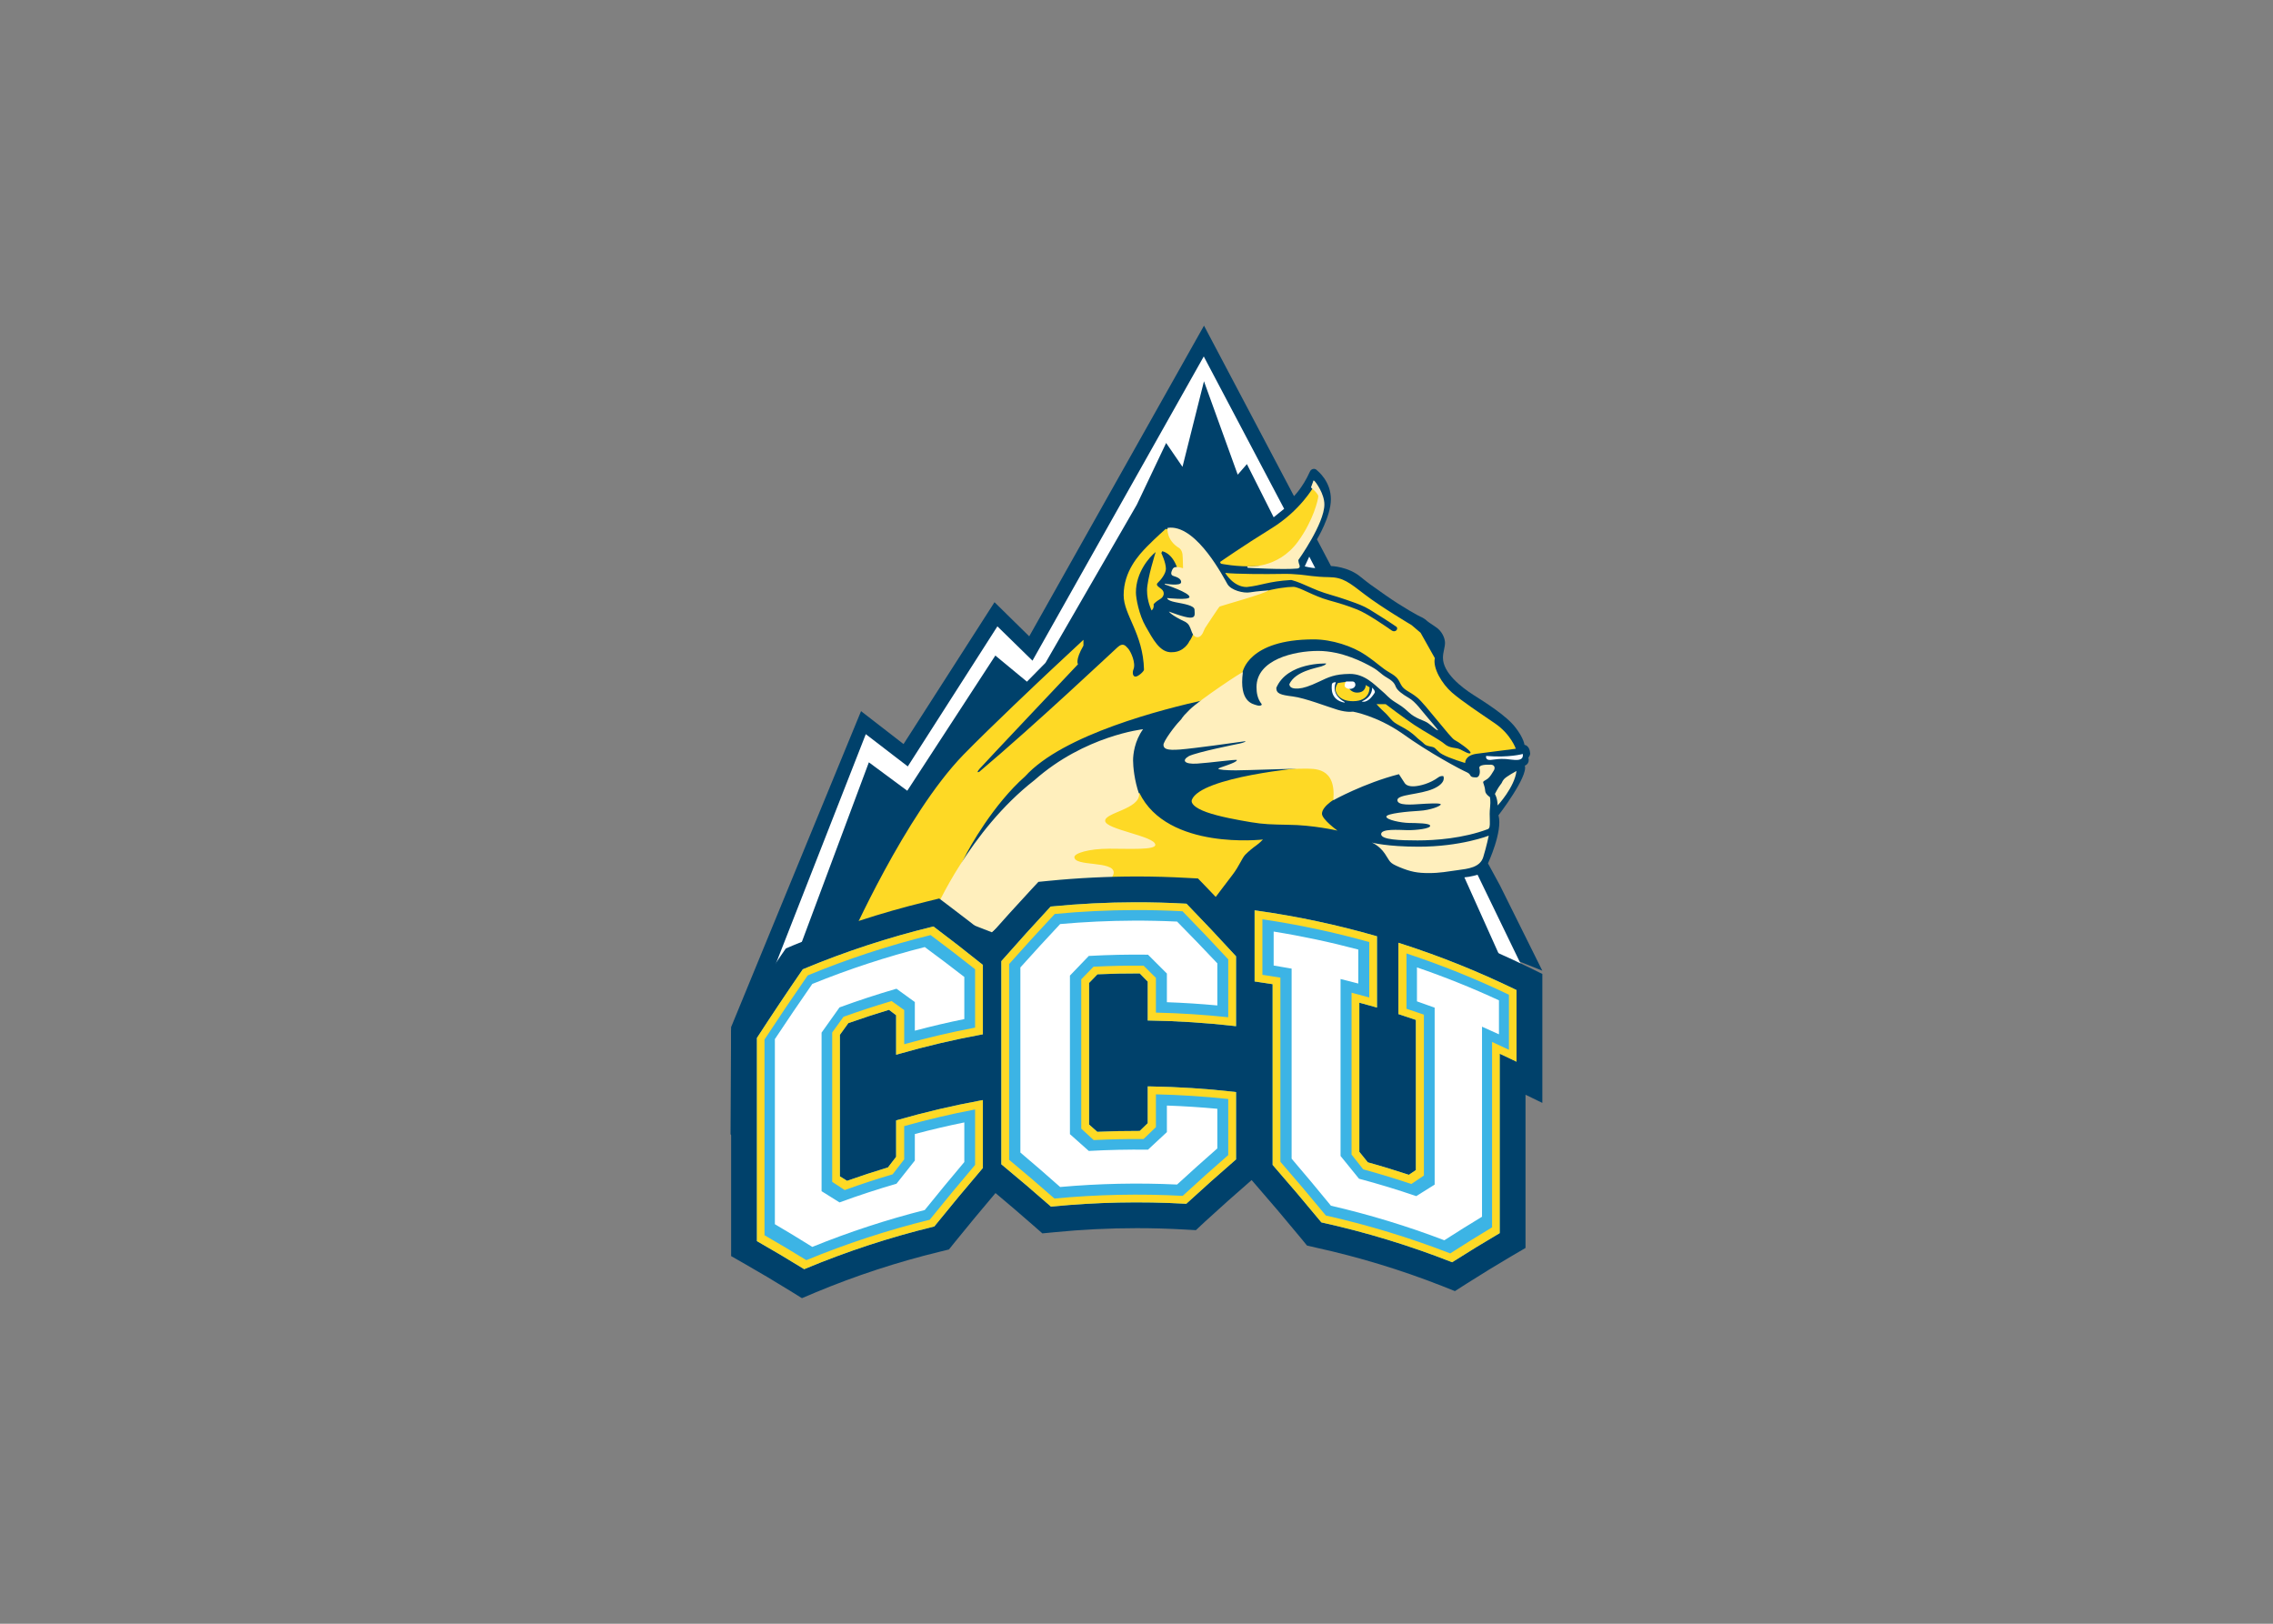 <svg clip-rule="evenodd" fill-rule="evenodd" stroke-linejoin="round" stroke-miterlimit="1.414" viewBox="0 0 560 400" xmlns="http://www.w3.org/2000/svg"><rect x="0" y="0" width="560" height="400" fill="#808080" stroke="none"/><g fill-rule="nonzero" transform="matrix(1.215 0 0 -1.215 -194.463 664.5)"><path d="m464.198 367.409-2.424 4.453s3.046 6.528 2.129 9.747c0 0 6.069 7.889 5.341 10.073 0 0 1.065.307.734 1.65 0 0 .348.313.348.837-.104 1.639-1.15 1.726-1.15 1.726s-.122 1.308-1.778 3.453c-1.814 2.441-6.296 5.213-8.615 6.696-2.319 1.482-6.138 4.412-6.138 7.498 0 1.151.418 2.075.418 3.034s-.627 2.39-1.831 3.174c-1.203.785-1.831 1.255-1.952 1.395-.123.14-.803.593-1.152.715s-3.697 1.97-7.062 4.325c-3.365 2.354-3.401 2.389-5.057 3.714-2.563 2.18-6.068 2.249-6.068 2.249l-2.843 5.406s2.825 4.621 2.825 8.126c0 3.627-2.58 5.667-2.929 5.981s-1.064.262-1.343-.401c-1.43-3.191-3.209-4.935-3.209-4.935l-18.249 34.561-35.439-62.988-7.039 6.918-18.448-28.764-8.616 6.675-26.35-64.071-.108-21.733 11.287-9.589h30.948l11.529 9.589 10.073-8.86h30.341l10.923 9.467h2.306l10.68-9.346h29.492l10.961 9.329.029 34.997 6.03-2.403z" fill="#00416b"/><g transform="matrix(.75 0 0 -.75 306.738 481.97)"><path d="m159.543 45.038s-3.556 6.384-11.355 11.2c-7.799 4.817-13.915 9.099-13.915 9.099l.23.458s4.281.918 9.481.689c5.199-.23 7.53-1.759 9.594-3.671 2.064-1.911 6.04-8.563 6.04-8.563l1.683-6.919zm-39.956 11.342s-2.752 2.43-5.045 4.768c-2.293 2.339-6.328 6.743-6.328 13.163 0 5.365 5.273 10.362 5.501 20.129 0 .458-1.559 1.881-2.293 1.881-.733 0-.915-1.054-.548-1.971.687-1.697-.689-4.77-1.468-5.641-.78-.871-1.422-1.605-2.844-.321-1.421 1.284-22.147 20.82-37.372 33.66-.733.32-.504-.093.046-.781.551-.689 26.642-28.293 26.642-28.293s-.871-.963 1.468-5.044v-1.56s-6.513 6.053-8.851 8.254c-2.34 2.201-16.326 15.363-23.616 22.838-15.729 16.186-30.87 50.457-30.87 50.457l23.25-8.416s6.611-11.456 7.896-14.208c1.283-2.751 7.931-14.528 16.409-21.993 10.229-11.335 37.415-18.247 48.842-20.734 4.238-1.75 9.951-7.372 9.951-7.372s1.383-8.938 19.26-8.938c4.884 0 10.505 1.843 14.008 4.239 3.502 2.396 4.239 3.409 6.451 4.699 2.211 1.29 2.303 1.751 3.133 3.318.829 1.566 2.303 1.75 4.423 3.501 2.119 1.751 8.939 10.874 10.045 11.427 1.105.553 4.515 2.95 4.33 3.503-.184.554-1.935-.554-2.949-1.015-1.014-.46-2.672-.184-4.054-1.381-1.382-1.198-5.436-3.319-8.201-5.162-2.764-1.843-7.742-5.62-7.742-5.62h-2.487s1.098 1.225 1.94 1.971 1.251 1.299 1.972 2.093c.722.794 1.011 1.01 2.55 1.852 1.54.842 2.912 1.612 4.452 3.128.554.553 1.274.963 1.972 1.684.698.722 2.071.674 2.648.987.578.312 1.035 1.18 2.286 1.853 1.948 1.106 6.159 2.333 6.159 2.333s-.193-2.068 3.175-2.502c3.369-.433 10.515-1.347 10.515-1.347s-1.324-3.897-5.606-6.833c-4.284-2.935-8.928-5.992-11.647-8.35s-5.243-6.639-4.641-9.31l-3.851-6.856-2.43-2.07s-8.229-4.885-12.56-8.205-5.94-4.714-9.766-4.762-6.089-.531-7.773-.676c-1.684-.144-2.909-.263-5.701-.191-2.791.072-12.222.049-14.603-.288 0 0 2.188 3.826 5.821 3.826 4.163-.433 5.655-1.517 12.031-1.902 0 0 .046-.024 1.37.409 1.323.433 3.586 1.54 5.871 2.454 2.286.914 4.644 1.419 7.723 2.502 3.08 1.083 4.476 1.565 6.233 2.623 1.756 1.059 5.893 3.704 7.193 4.619.722.504-.144 1.804-1.299.986s-6.52-4.548-9.287-5.63c-2.767-1.083-4.523-1.611-7.627-2.477-4.283-1.179-7.965-3.634-9.601-3.634s-5.099.434-8.299 1.397c-3.2.962-12.175 3.657-12.175 3.657l-6.593 7.675s-.554 1.467-1.059 1.973c-.072.312-1.516 2.958-4.644 2.958-3.344.265-5.268-3.728-7.12-6.903-1.853-3.177-2.671-7.724-2.671-9.239 0-5.462 3.68-9.624 5.34-10.924 0 0-2.333 7.361-2.333 10.37 0 3.007 1.226 5.414 1.226 5.414s.723-.433.554-1.684c0 0 .482-.65 1.733-1.372s1.274-2.022.384-2.719c-.891-.698-1.659-1.107-.962-1.733.698-.625 2.167-2.406 2.167-3.753 0-1.684-1.228-4.235-1.228-4.235l.216-.504s2.621.288 4.089 4.547l1.829.409.385-5.895-3.603-4.793zm48.75 41.34-2.178.317s-.658.831-.658 1.719.887 3.21 4.728 3.21c4.757 0 4.471-3.755 4.471-3.755l-1.031-.601s.057 2.034-2.35 2.034c-2.408 0-2.982-2.924-2.982-2.924zm-11.022 23.155s-28.309 2.487-30.672 8.787c-.29.87.663 2.114 4.02 3.315 3.357 1.202 8.499 2.116 11.939 2.696s5.636.622 9.989.704c6.838.042 13.427 1.575 13.427 1.575s-4.187-3.025-4.187-4.558c0-2.239 4.477-4.602 4.477-4.602l-1.865-7.335zm-44.845 6.881-14.206 7.318-5.784 8.71 10.249 9.148h24.886l4.684 4.026s3.295-4.39 5.271-6.952c1.975-2.562 2.618-4.632 3.571-5.585.952-.952 1.996-1.812 2.916-2.456.922-.645 1.819-1.61 1.819-1.61s-25.82 3.027-33.405-12.599z" fill="#fed925"/><path d="m129.875 9.771-46.312 82.239-9.483-9.275-24.228 37.865-11.354-8.721-27.701 70.707h4.985l23.548-63.094 10.384 7.685 23.811-36.55 8.541 7.061 5.012-5.089 24.699-42.759 7.924-16.681 4.423 6.451 5.806-23.131 9.124 25.251 2.487-2.857 7.231 14.372 2.838-2.285-21.736-41.189zm28.522 54.113-1.222 2.639s1.91.458 2.828.458zm10.085 33.751c-.373 0-.516.83-.516 1.146 0 .315.459.859 1.433.859.975 0 1.463-.629 1.463-1.116 0-.488-.287-.889-.831-.889zm-2.893.2s-1.062-.057-1.09.66c-.028.716-.543 4.155 3.498 4.872l-.115-.231s-3.726-1.747-2.293-5.301zm9.801 1.462s.258 2.494-2.809 3.726c0 0 1.548.831 3.526-2.379.172-.573-.717-1.347-.717-1.347zm40.739 17.931s-3.687 1.078-9.904.539c0 0-.333 1.2 1.201 1.076 1.533-.124 2.195-.372 4.102-.247 1.907.124 4.934.994 4.601-1.368zm-12.228 32.659s-1.905.58-3.563.704l11.803 26.27 5.683 1.788-13.922-28.762z" fill="#fff"/><path d="m159.632 43.307c-.156-.05-.156.201-.242.43-.114.306-.535 1.453-.535 1.453s2.026 1.683 1.987 2.41c-.038.725-1.223 6.344-5.504 12.232-5.544 7.569-13.724 6.69-13.724 6.69l.152.382s9.71.574 13.494.192c.956-.23.42-1.07.305-1.491-.113-.421-.113-.804-.113-.804s7.034-9.825 7.034-15.024c0-2.867-2.255-5.924-2.638-6.307-.096-.095-.165-.146-.217-.163zm-38.84 12.741c-.24.008-.48.03-.721.067 0 0-.421 3.36 3.252 5.511.525.472.681.997.787 1.522.105.524.159 3.881.159 3.881s-.953-.335-1.633-.335c-.681 0-1.022.146-1.289.754s-.56 1.411.364 1.679c.925.267 2.139.778 2.042 1.701-.097 1.119-4.45.365-4.45.365l.121.244s6.591 2.164 6.591 3.356c0 .948-6.031.291-6.031.291s-.12.656 2.215 1.119c2.335.462 5.154.877 5.178 2.043.025 1.168.341 2.14-1.166 2.14-1.508 0-5.764-1.654-5.764-1.654s.487.95 4.499 2.822c.925.584.997 1.021 1.313 1.677.316.658.583 2.431 1.92 2.431 1.339 0 1.778-2.114 2.021-2.431.243-.316 3.695-5.689 3.987-5.86.292-.17 12.237-3.465 13.22-4.359 0 0-3.2.209-4.985.524-1.783.315-5.143-.524-6.14-2.203-.965-1.627-8.036-15.516-15.49-15.285zm40.005 33.327c-6.548 0-16.661 2.363-16.661 9.782 0 1.409.207 3.109 1.368 4.559.207.331-.373.664-1.368.332-.995-.331-4.765-.829-3.688-8.911.209-.456-11.686 7.46-14.381 10.112-2.694 2.653-1.659 2.032-2.778 3.151-1.12 1.119-4.393 5.429-4.31 6.424s.828 1.493 4.517 1.203c3.688-.29 15.295-1.907 17.574-2.239.373.041-.456.415-1.451.622-.994.207-11.397 2.279-13.759 3.398-2.032 1.16-1.245 2.239 2.195 2.032s10.778-1.244 10.778-.954c-.041.788-5.016 2.032-5.016 2.322s2.155.455 4.724.455c2.57 0 15.791-.498 18.485-.457 2.695.041 8.704-.539 7.875 8.538 0 0 8.248-4.599 17.739-7.045 0 0 1.2 1.823 1.531 2.362.332.539 1.12.994 2.612.911s4.269-.745 6.549-2.444c.746-.497 1.327-.29 1.327-.29s.952 1.782-2.695 3.398c-3.648 1.617-9.74 1.492-9.74 3.066 0 1.575 4.062 1.203 6.009 1.079 1.948-.125 5.72-.373 5.72.082 0 .456-2.818 1.575-5.802 1.74-2.984.166-8.911.705-8.911 1.576s3.978 1.658 6.092 1.7c2.114.041 5.762.04 5.762.787 0 .746-3.772 1.202-6.134 1.16-2.363-.04-7.128-.455-7.128 1.079s5.138 1.698 9.862 1.698c4.726 0 12.352-.538 19.025-3.066.456-.249.538-.788.497-2.197-.042-1.41-.084-2.405.082-3.855s-.038-2.569-.038-2.569-1.203-.787-1.286-1.616c-.124-1.616-.663-2.239-.539-2.529s.745-.456 1.326-.953c.58-.497 1.079-1.367 1.535-2.113.455-.746.166-1.575-.829-1.575s-3.358-.084-3.068.994.042 2.446-.869 2.446c-2.197 0-1.038-.747-2.571-1.41-1.534-.664-10.03-5.139-17.615-10.609-6.839-4.684-13.138-5.762-13.138-5.762s-1.492.29-4.144-.497c-2.653-.788-8.788-3.191-12.104-3.606-3.315-.414-4.474-.746-4.474-2.321 2.983-7.004 13.47-6.589 13.47-6.589s.123.331-1.286.786c-1.41.456-7.045 1.286-8.661 4.809.082 1.119 1.325 1.244 2.527 1.16 1.202-.082 2.861-.581 5.472-1.824s4.269-2.073 8.331-2.115c4.062-.041 6.754 2.986 8.412 4.354s1.989 2.072 3.73 3.191c1.741 1.118 2.115 1.242 3.855 2.859 1.741 1.616 3.69 2.031 4.851 2.694 1.16.663 2.403 2.156 3.066 2.156 0 0-.58-.828-2.569-3.108-1.99-2.28-3.483-4.559-5.348-5.637s-3.108-2.073-3.481-2.902c-.373-.828-.497-1.45-2.404-2.569s-2.03-1.742-4.102-2.903c-2.073-1.16-8.001-4.352-14.551-4.352zm-47.331 21.168s-15.762 1.711-29.376 13.781c-17.53 13.629-26.83 35.181-26.83 35.181l15.338 5.935 14.468-12.457h15.433s3.031-2.094 3.031-3.692c0-3.252-10.637-1.543-10.637-4.189 0-.992 3.748-2.26 9.48-2.26 5.733 0 12.401.385 12.401-1.048 0-2.37-13.56-4.133-13.56-6.502 0-2.206 9.205-3.142 9.205-7.165-1.324-3.748-1.654-7.552-1.654-9.151 0-1.598.387-5.236 2.701-8.433zm100.963 11.284s-2.776 1.494-3.399 2.24c-.621.746-.332.746-.953 1.492s-1.491 2.487-1.491 2.487.705 1.075.746 3.107c0 0 4.558-4.891 5.097-9.326zm-7.503 17.492s-7.542 2.984-18.94 2.984c-8.579 0-12.683-1.119-12.683-1.119s1.99.745 3.523 2.984c1.534 2.238 1.036 2.443 4.02 3.688 2.985 1.243 4.849 1.575 7.875 1.575s5.015-.414 7.792-.787 6.052-.704 6.923-3.522c.87-2.819 1.491-5.803 1.491-5.803z" fill="#ffefbd"/><path d="m111.788 150.356c-7.922 0-15.911.393-23.742 1.168l-2.875.282-1.974 2.12c-3.842 4.135-7.686 8.393-11.475 12.675-3.503-2.777-7.016-5.508-10.474-8.108l-2.898-2.188-3.505.862c-12.207 2.966-24.279 6.925-35.914 11.779l-2.046.867-1.274 1.84c-4.155 6.038-8.29 12.225-12.318 18.434l-1.201 1.884v61.008l3.86 2.207c3.914 2.228 7.931 4.615 11.928 7.084l3.356 2.082 3.611-1.526c10.863-4.533 22.171-8.24 33.619-11.021l2.517-.618 1.608-2.004c3.634-4.497 7.316-8.928 10.976-13.244 3.408 2.854 6.823 5.764 10.186 8.72l2.487 2.182 3.304-.32c7.336-.724 14.816-1.092 22.235-1.092 4.23 0 8.503.12 12.705.357l3.265.182 2.356-2.21c4.145-3.804 8.415-7.61 12.709-11.332l.587.675c4.289 4.915 8.577 9.968 12.727 15.002l1.658 2.027 2.611.6c11.462 2.528 22.828 5.986 33.75 10.269l3.632 1.443 3.285-2.095c4.031-2.563 8.078-5.04 12.019-7.355l3.782-2.212v-41.42l4.55 2.204v-34.862l-4.299-2.093c-10.191-4.955-20.825-9.225-31.61-12.693l-1.819-.583v-.073l-2.022-.576-6.136-1.97v.23c-9.886-2.712-20.024-4.809-30.177-6.238l-8.703-1.224v8.103c-2.07-2.192-4.156-4.377-6.25-6.537l-2.087-2.155-2.969-.156c-4.481-.252-9.041-.381-13.554-.381zm-4.039 33.208v12.591l7.52.12c7.263.115 14.604.585 21.816 1.399l4.431.501v3.763l-2.717-.309c-7.691-.87-15.528-1.373-23.292-1.495l-7.758-.119v12.184c-.635.01-1.271.023-1.909.038v-28.632c.637-.017 1.274-.03 1.909-.042zm71.162 10.173 1.338.43v27.935c-.447-.133-.894-.262-1.338-.391zm-139.188 1.59v12.486l9.748-2.803c6.132-1.761 12.407-3.257 18.696-4.496v3.561l-.063.012c-7.691 1.42-15.377 3.227-22.851 5.372l-5.53 1.591v12.129c-.417.131-.835.263-1.253.397v-27.822c.417-.143.834-.285 1.253-.426z" fill="#00416b"/><path d="m111.356 157.331c-7.564.014-15.135.39-22.63 1.132l-.251.025-.169.184c-4.355 4.687-8.729 9.529-12.999 14.39l-.165.188v54.906l.242.2c4.327 3.578 8.69 7.299 12.968 11.06l.217.19.288-.027c11.925-1.178 24.041-1.435 36.015-.76l.28.015.206-.19c4.298-3.945 8.678-7.849 13.017-11.608l.23-.199v-18.211l-.593-.067c-7.474-.845-15.083-1.332-22.615-1.451l-.674-.011v9.958l-2.16 2.086c-3.81-.014-7.667.07-11.473.24l-2.227-1.975v-38.275l2.275-2.337c3.788-.172 7.626-.253 11.417-.24l2.168 2.212v10.525l.652.011c7.49.117 15.056.602 22.493 1.441l.736.083v-18.894l-.174-.19c-4.295-4.69-8.687-9.347-13.042-13.84l-.18-.186-.261-.016c-4.516-.254-9.052-.376-13.591-.368zm32.264 2.176v19.231l.574.083c1.383.196 2.835.416 4.296.648v48.855l.163.188c4.298 4.925 8.633 10.032 12.874 15.175l.144.178.226.052c11.827 2.608 23.546 6.176 34.822 10.599l.314.125.284-.182c4.112-2.614 8.23-5.132 12.242-7.489l.328-.194v-48.508c1.183.55 2.376 1.108 3.596 1.7l.954.462v-19.368l-.374-.18c-9.896-4.813-20.221-8.96-30.691-12.327l-.869-.28v19.29l.46.147c1.422.458 2.851.936 4.258 1.418v40.596l-1.89 1.279c-3.667-1.212-7.395-2.349-11.096-3.371l-2.301-2.845v-40.318c1.335.358 2.663.717 3.926 1.081l.85.243v-19.273l-.483-.139c-10.405-2.983-21.121-5.261-31.85-6.771l-.756-.106zm-86.826 4.363-.305.075c-11.854 2.879-23.577 6.723-34.841 11.424l-.181.077-.111.161c-4.117 5.982-8.216 12.116-12.184 18.235l-.107.165v54.924l.336.194c3.992 2.273 8.081 4.701 12.153 7.216l.292.181.312-.135c11.212-4.677 22.868-8.497 34.646-11.358l.219-.054.14-.176c4.231-5.236 8.548-10.436 12.832-15.451l.159-.184v-18.36l-.784.142c-7.445 1.374-14.91 3.128-22.191 5.217l-.482.138v9.842l-2.206 2.867c-3.68 1.106-7.393 2.323-11.048 3.618l-1.948-1.21v-38.256l2.28-3.157c3.633-1.292 7.327-2.501 10.989-3.601l1.934 1.454v10.692l.848-.244c7.239-2.078 14.664-3.822 22.066-5.184l.543-.102v-18.764l-.248-.198c-4.28-3.436-8.608-6.799-12.861-9.997l-.252-.19z" fill="#3cb4e5"/><path d="m110.796 162.292c-6.59.027-13.18.335-19.75.921-3.591 3.826-7.175 7.736-10.753 11.731v50.037c3.578 3.022 7.163 6.127 10.753 9.316 10.512-.937 21.074-1.159 31.612-.666 3.63-3.339 7.262-6.59 10.885-9.763v-10.714c-4.537-.424-9.085-.714-13.637-.875v7.174c-1.7 1.569-3.403 3.153-5.108 4.757-5.335-.069-10.676.044-16.006.342-1.701-1.531-3.402-3.045-5.102-4.54v-42.862c1.7-1.79 3.401-3.562 5.102-5.315 5.33-.296 10.671-.41 16.006-.34 1.705 1.681 3.408 3.379 5.108 5.097v7.75c4.552.16 9.1.452 13.637.877v-11.387c-3.623-3.847-7.255-7.61-10.885-11.287-3.952-.185-7.908-.27-11.862-.254zm37.976 2.953v9.183c1.618.261 3.238.538 4.855.833v51.377c3.558 4.157 7.103 8.396 10.633 12.719 10.371 2.396 20.612 5.508 30.656 9.342 3.421-2.204 6.818-4.324 10.189-6.36v-2.389-48.988c1.531.67 3.057 1.355 4.578 2.059v-9.185c-7.269-3.363-14.67-6.331-22.169-8.907v9.185c1.598.55 3.195 1.117 4.786 1.702v47.838c-1.654 1.016-3.312 2.055-4.978 3.112-5.115-1.754-10.278-3.32-15.479-4.706-1.655-2.068-3.321-4.12-4.985-6.152v-47.834c1.602.388 3.199.796 4.797 1.22v-9.185c-7.562-2.009-15.199-3.63-22.883-4.864zm-94.331 4.19c-10.295 2.609-20.456 5.933-30.404 9.97-3.399 4.888-6.773 9.858-10.12 14.913v50.037c3.347 1.962 6.721 4.01 10.12 6.137 9.948-4.038 20.109-7.359 30.404-9.972 3.55-4.405 7.116-8.726 10.696-12.965v-10.716c-4.481.913-8.944 1.959-13.378 3.141v7.174c-1.658 2.066-3.313 4.154-4.964 6.261-5.176 1.502-10.313 3.183-15.4 5.05-1.622-1.031-3.239-2.043-4.85-3.035v-42.863c1.611-2.292 3.228-4.565 4.85-6.82 5.087-1.865 10.224-3.548 15.4-5.05 1.651 1.181 3.306 2.38 4.964 3.598v7.748c4.435-1.18 8.897-2.226 13.378-3.139v-11.387c-3.579-2.778-7.145-5.473-10.696-8.081z" fill="#fff"/><path d="m111.356 157.331c-7.564.014-15.135.392-22.63 1.134l-.251.025-.169.182c-4.355 4.687-8.729 9.529-12.999 14.39l-.165.188v54.908l.242.198c4.327 3.578 8.69 7.299 12.968 11.06l.217.192.288-.029c11.925-1.178 24.041-1.434 36.015-.758l.28.015.206-.192c4.298-3.945 8.678-7.847 13.017-11.606l.23-.201v-18.209l-.593-.067c-7.474-.845-15.083-1.334-22.615-1.453l-.674-.009v9.956l-2.16 2.086c-3.81-.014-7.667.07-11.473.24l-2.227-1.975v-38.275l2.275-2.337c3.788-.172 7.626-.253 11.417-.24l2.168 2.212v10.527l.652.009c7.49.117 15.056.602 22.493 1.441l.736.085v-18.894l-.174-.19c-4.295-4.69-8.687-9.349-13.042-13.842l-.18-.186-.261-.016c-4.516-.254-9.052-.376-13.591-.368zm-.184 2.099c4.327-.011 8.651.097 12.956.326 4.126 4.219 8.285 8.589 12.365 12.996v15.659c-6.478-.689-13.045-1.114-19.558-1.257v-9.398c.002.001-.196-.194-.196-.194l-2.951-2.912-.192-.19c.003.001-.267 0-.267 0-4.317-.03-8.693.063-13.003.274l-.261.013c.003-.002-.18.187-.18.187l-2.947 3.035-.188.194c.001-.003.002.267.002.267v40.089c.001.004.214.199.214.199l2.942 2.708.205.186.278-.012c4.286-.209 8.638-.3 12.929-.272l.272.004c0-.004.194-.19.194-.19l2.945-2.831.204-.195v-.282-8.587c6.513.143 13.086.566 19.558 1.259v15.166c-4.109 3.573-8.252 7.279-12.319 11.02-11.523-.612-23.185-.368-34.67.727-4.05-3.563-8.168-7.084-12.254-10.478v-52.92c4.049-4.562 8.198-9.113 12.34-13.534 7.152-.685 14.371-1.037 21.583-1.056zm32.448.077v19.231l.574.083c1.383.196 2.835.416 4.296.648v48.855l.163.188c4.298 4.925 8.633 10.032 12.873 15.175l.144.178.227.052c11.827 2.608 23.545 6.176 34.821 10.599l.315.125.284-.182c4.111-2.614 8.229-5.132 12.242-7.489l.328-.194v-48.508c1.183.55 2.375 1.108 3.596 1.7l.953.462v-19.368l-.374-.18c-9.896-4.813-20.221-8.96-30.69-12.327l-.87-.28v19.29l.461.147c1.422.458 2.851.936 4.258 1.418v40.596l-1.89 1.278c-3.667-1.212-7.395-2.348-11.097-3.37l-2.3-2.845v-40.317c1.334.357 2.662.716 3.926 1.08l.85.243v-19.273l-.484-.139c-10.405-2.983-21.121-5.261-31.85-6.771zm2.111 2.419c9.72 1.434 19.429 3.502 28.886 6.156v14.981c-1.302-.363-2.617-.725-3.95-1.072l-.831-.217v43.761c0 .003.146.181.146.181l2.864 3.634.135.171c.002.004.213.061.213.061 4.181 1.145 8.387 2.423 12.499 3.799l.311.108c.002-.003.276-.187.276-.187l2.821-1.899.293-.198v-.353-43.141l-.445-.156c-1.421-.498-2.85-.977-4.267-1.441v-14.953c9.42 3.109 18.732 6.855 27.701 11.155v14.892c-1.197-.569-2.398-1.141-3.617-1.695l-.94-.428v50.123c-3.751 2.253-7.552 4.62-11.316 7.042-10.909-4.238-22.214-7.682-33.621-10.239-4.049-4.915-8.179-9.801-12.296-14.533v-49.78l-.556-.092c-1.438-.239-2.879-.459-4.308-.668v-15.012zm-88.937 1.944-.303.075c-11.855 2.879-23.578 6.723-34.843 11.424l-.181.077-.111.161c-4.117 5.982-8.218 12.116-12.186 18.235l-.105.165v54.924l.336.194c3.993 2.273 8.081 4.701 12.153 7.216l.292.181.312-.135c11.211-4.677 22.868-8.497 34.646-11.358l.219-.054.14-.176c4.23-5.236 8.548-10.436 12.832-15.451l.159-.184v-18.36l-.784.142c-7.445 1.374-14.911 3.128-22.191 5.217l-.482.138v9.842l-2.206 2.867c-3.68 1.106-7.393 2.323-11.049 3.618l-1.947-1.21v-38.256l2.279-3.157c3.634-1.292 7.328-2.501 10.99-3.601l1.934 1.454v10.692l.848-.244c7.239-2.078 14.663-3.822 22.066-5.184l.543-.102v-18.764l-.248-.198c-4.281-3.436-8.609-6.799-12.861-9.997l-.252-.19zm-.768 2.327c4.009 2.984 8.051 6.086 12.025 9.23v15.783c-6.427 1.222-12.862 2.733-19.165 4.492v-9.241c.003.001-.278-.198-.278-.198l-2.863-2.047-.265-.188c.003.001-.307.094-.307.094-4.188 1.243-8.398 2.622-12.506 4.099l-.193.071c.001-.003-.119.165-.119.165l-2.811 3.902-.127.173c.001-.001.002.213.002.213v40.158c.003.004.301.2.301.2l2.805 1.84.277.18c.002 0 .314-.111.314-.111 4.086-1.468 8.269-2.844 12.436-4.078l.205-.057c.001-.004.133-.173.133-.173l2.855-3.696.14-.18c.001 0 0-.228 0-.228v-8.763c6.298-1.769 12.74-3.278 19.166-4.509v15.012c-4.121 4.848-8.245 9.826-12.262 14.809-11.343 2.792-22.562 6.469-33.358 10.931-3.803-2.349-7.604-4.614-11.313-6.743v-52.904c3.822-5.836 7.751-11.665 11.682-17.333 10.752-4.45 21.929-8.117 33.227-10.905z" fill="#fed925"/></g></g></svg>
